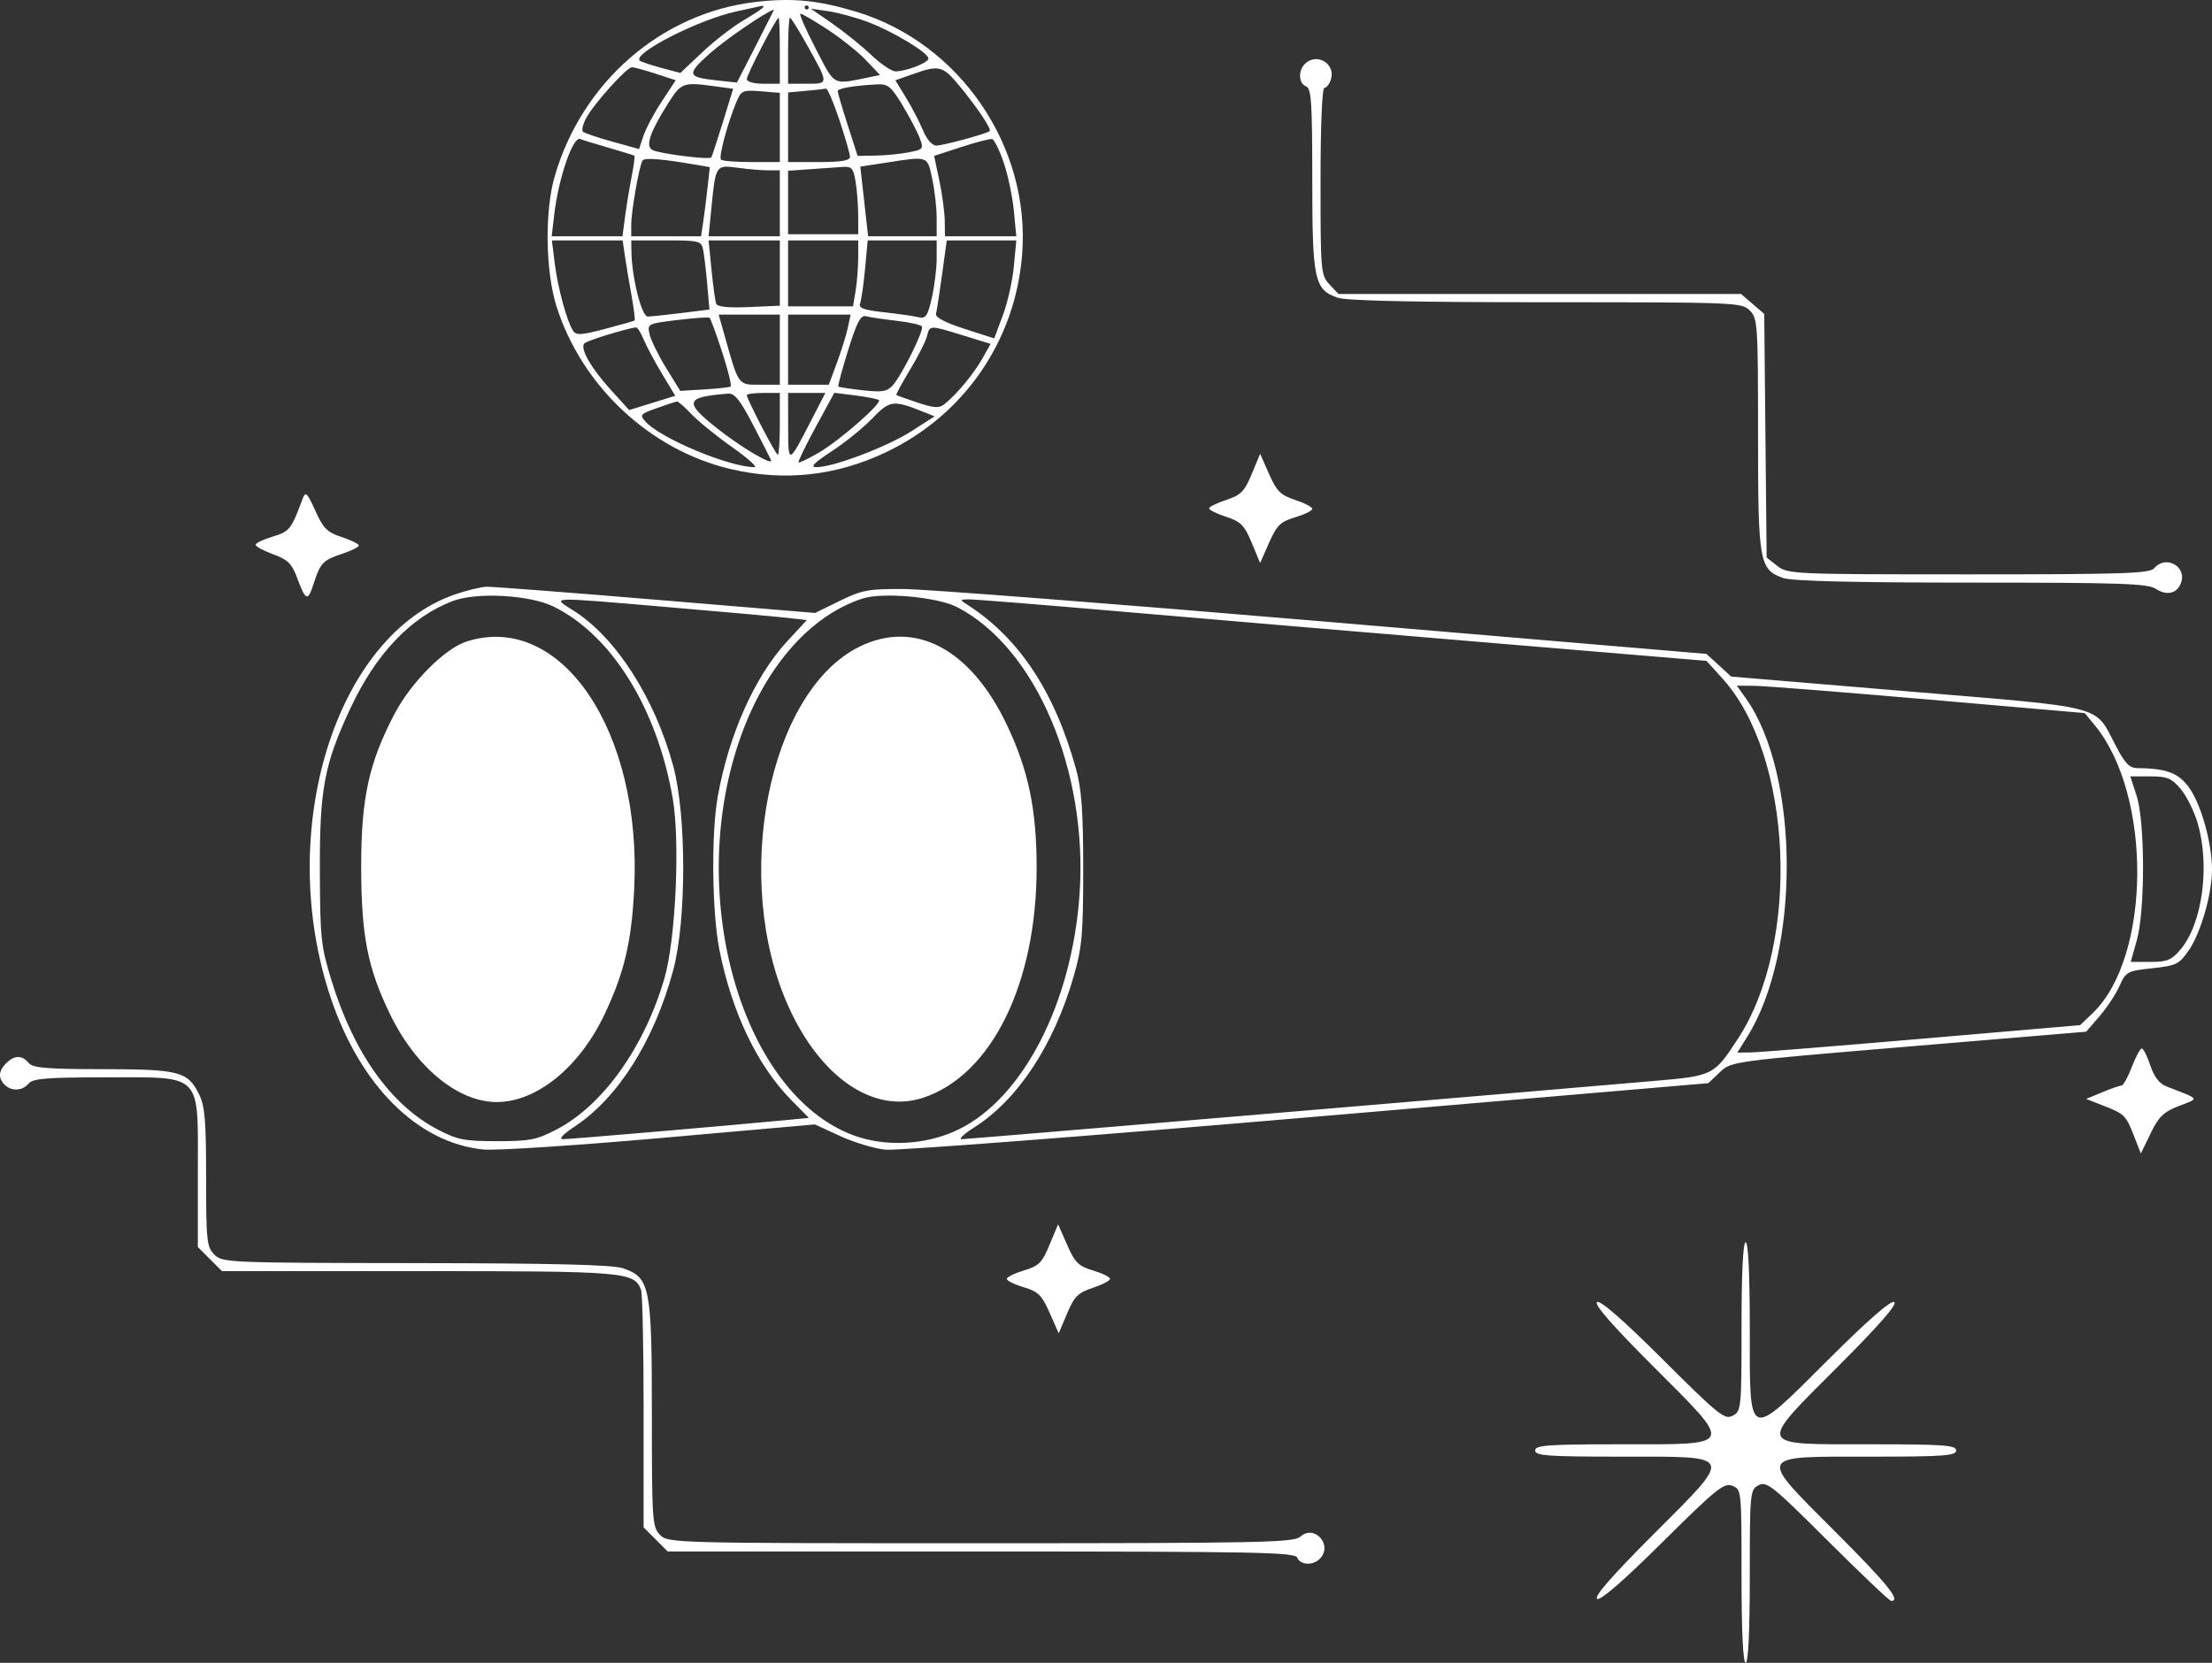 <svg width="262" height="197" viewBox="0 0 262 197" fill="none" xmlns="http://www.w3.org/2000/svg">
<rect x="0" y="0" width="262" height="197" fill="#333333" stroke="none"/>
<path fill-rule="evenodd" clip-rule="evenodd" d="M89.518 0.23C78.356 1.525 68.941 9.698 65.696 20.91C64.501 25.039 64.602 32.146 65.915 36.297C68.905 45.748 77.01 53.326 86.526 55.567C92.848 57.056 98.996 56.397 104.901 53.598C114.189 49.195 120.255 40.396 121.066 30.151C122.077 17.373 113.679 5.083 101.411 1.387C96.881 0.022 93.846 -0.273 89.518 0.23ZM90.412 0.837C90.412 0.946 89.367 1.646 88.089 2.393C86.812 3.14 84.601 4.852 83.176 6.198L80.584 8.644L78.3 8.034C77.044 7.698 75.904 7.311 75.766 7.173C74.918 6.325 82.759 2.326 87.133 1.376C88.802 1.014 90.222 0.699 90.289 0.678C90.356 0.657 90.412 0.728 90.412 0.837ZM95.789 0.884C95.789 1.018 95.679 1.128 95.545 1.128C95.41 1.128 95.3 1.018 95.3 0.884C95.3 0.749 95.41 0.639 95.545 0.639C95.679 0.639 95.789 0.749 95.789 0.884ZM89.503 5.453L87.287 9.778L85.06 9.542C81.362 9.15 81.268 8.854 84.039 6.365C85.88 4.711 90.767 1.367 91.677 1.139C91.7 1.133 90.722 3.074 89.503 5.453ZM102.774 2.597C105.727 3.7 109.967 6.255 109.967 6.931C109.967 7.433 107.348 8.455 106.063 8.455C105.608 8.455 104.31 7.574 103.178 6.498C102.046 5.422 99.975 3.751 98.576 2.785L96.034 1.028L98.106 1.327C99.246 1.492 101.347 2.063 102.774 2.597ZM98.036 3.506C99.624 4.545 101.669 6.182 102.581 7.143L104.24 8.889L103.07 9.128C98.516 10.058 98.972 10.297 96.611 5.752C95.428 3.477 94.616 1.616 94.805 1.616C94.994 1.616 96.448 2.467 98.036 3.506ZM92.367 6.012V9.92H90.412C89.283 9.92 88.456 9.687 88.456 9.368C88.456 8.828 91.946 2.105 92.225 2.105C92.303 2.105 92.367 3.863 92.367 6.012ZM95.492 5.158C98.203 10.01 98.201 9.92 95.597 9.92H93.345V6.012C93.345 3.863 93.444 2.105 93.565 2.105C93.687 2.105 94.553 3.479 95.492 5.158ZM154.552 7.575C153.736 8.391 153.819 9.895 154.699 10.232C155.32 10.47 155.432 12.155 155.432 21.231C155.432 33.17 155.675 34.31 158.424 35.267C159.477 35.634 167.446 35.808 183.127 35.808C205.624 35.808 206.303 35.836 207.253 36.785C208.185 37.716 208.231 38.413 208.231 51.464C208.231 66.651 208.379 67.492 211.223 68.482C212.265 68.845 219.594 69.024 233.498 69.024C251.231 69.024 254.384 69.131 255.356 69.768C256.688 70.639 257.935 70.302 258.363 68.955C258.972 67.037 256.463 65.749 255.163 67.314C254.639 67.945 251.582 68.047 233.17 68.047C212.389 68.047 211.75 68.018 210.518 67.051L209.25 66.055L209.107 51.621L208.964 37.188L207.593 36.01L206.221 34.831H182.379H158.536L157.473 33.701C156.446 32.609 156.41 32.194 156.41 21.49C156.41 14.961 156.597 10.409 156.866 10.409C157.117 10.409 157.465 9.958 157.64 9.408C158.232 7.545 155.943 6.186 154.552 7.575ZM77.677 8.738L80.038 9.509L78.383 12.02C77.473 13.401 76.496 15.235 76.211 16.095L75.694 17.66L72.52 16.78C70.774 16.296 69.209 15.764 69.041 15.596C68.874 15.429 69.049 14.707 69.43 13.991C70.328 12.308 74.228 7.966 74.843 7.966C75.104 7.966 76.379 8.314 77.677 8.738ZM113.732 10.286C115.849 12.87 117.463 15.298 117.217 15.53C116.888 15.839 111.716 17.247 110.909 17.247C110.404 17.247 109.77 16.521 109.31 15.415C108.89 14.408 107.985 12.668 107.298 11.549L106.05 9.515L108.13 8.779C111.272 7.668 111.676 7.777 113.732 10.286ZM84.646 10.22L86.839 10.521L85.615 14.495C84.942 16.68 84.325 18.55 84.245 18.649C83.995 18.963 77.947 18.189 77.24 17.753C76.43 17.252 77.01 15.595 79.213 12.124C80.688 9.801 80.94 9.713 84.646 10.22ZM106.905 12.485C107.755 13.895 108.672 15.645 108.944 16.374C109.417 17.638 109.358 17.714 107.625 18.049C106.628 18.242 104.859 18.416 103.695 18.434L101.579 18.468L100.402 14.805C99.754 12.79 99.222 10.99 99.218 10.806C99.211 10.47 101.086 10.145 103.875 9.998C105.176 9.93 105.552 10.238 106.905 12.485ZM92.367 15.098V19.201H89.027C87.189 19.201 85.556 19.072 85.399 18.914C85.1 18.616 86.153 14.665 87.212 12.109C87.786 10.723 87.959 10.645 90.095 10.815L92.367 10.995V15.098ZM99.416 14.196C100.11 16.279 100.678 18.257 100.678 18.592C100.678 19.024 99.613 19.201 97.011 19.201H93.345V15.077V10.953L95.423 10.766C96.565 10.664 97.647 10.541 97.827 10.494C98.006 10.447 98.722 12.113 99.416 14.196ZM72.219 17.543C73.755 17.983 75.072 18.394 75.144 18.457C75.217 18.519 75.066 19.646 74.808 20.961C74.55 22.277 74.202 24.397 74.035 25.673L73.73 27.993H69.537H65.344L65.653 25.367C66.154 21.11 67.859 16.141 68.707 16.466C69.102 16.618 70.683 17.102 72.219 17.543ZM118.873 19.229C119.376 20.691 119.919 23.261 120.081 24.94L120.374 27.993H116.149H111.922L111.901 26.161C111.889 25.154 111.601 23.011 111.261 21.399L110.642 18.468L113.849 17.422C115.612 16.847 117.259 16.421 117.507 16.474C117.756 16.527 118.37 17.767 118.873 19.229ZM82.477 19.526L84.075 19.802L83.796 22.31C83.644 23.689 83.409 25.533 83.276 26.406L83.034 27.993H78.901H74.767V26.618C74.767 25.046 75.711 19.653 76.095 19.032C76.329 18.653 78.307 18.807 82.477 19.526ZM110.415 21.179C110.706 22.535 110.944 24.623 110.944 25.819V27.993H106.883H102.821L102.361 23.867L101.9 19.741L104.833 19.289C110.025 18.489 109.823 18.42 110.415 21.179ZM90.969 20.178H92.367V24.085V27.993H88.149H83.93L84.272 24.524C84.762 19.56 84.786 19.523 87.376 19.877C88.583 20.042 90.199 20.178 90.969 20.178ZM101.342 21.521C101.509 22.529 101.647 24.342 101.65 25.551L101.656 27.749H97.5H93.345V23.989V20.229L95.911 20.049C97.323 19.951 99.054 19.829 99.758 19.78C100.881 19.701 101.076 19.915 101.342 21.521ZM74.015 30.313C74.163 31.321 74.516 33.432 74.8 35.005C75.084 36.578 75.248 37.915 75.164 37.975C75.08 38.035 73.504 38.483 71.661 38.969C68.83 39.715 68.241 39.747 67.87 39.173C67.137 38.042 66.071 34.119 65.709 31.219L65.366 28.482H69.555H73.745L74.015 30.313ZM83.282 29.581C83.404 30.185 83.623 32.028 83.767 33.677L84.03 36.675L80.743 37.082C78.935 37.306 77.128 37.496 76.727 37.503C75.999 37.518 74.843 32.934 74.79 29.825L74.767 28.482H78.914C82.822 28.482 83.073 28.545 83.282 29.581ZM92.367 32.351V36.22L88.704 36.38C86.264 36.487 84.971 36.354 84.828 35.98C84.71 35.672 84.46 33.859 84.272 31.951L83.93 28.482H88.149H92.367V32.351ZM101.65 30.558C101.647 31.7 101.509 33.458 101.342 34.465L101.039 36.297H97.192H93.345V32.389V28.482H97.5H101.656L101.65 30.558ZM110.944 30.642C110.944 31.831 110.683 33.933 110.365 35.313C109.864 37.481 109.647 37.789 108.776 37.578C108.221 37.444 106.38 37.181 104.684 36.993C102.279 36.728 101.662 36.498 101.874 35.946C102.023 35.556 102.287 33.718 102.459 31.86L102.774 28.482H106.859H110.944V30.642ZM120.086 31.567C119.928 33.264 119.339 35.875 118.779 37.371L117.761 40.091L114.231 38.956C111.938 38.218 110.758 37.597 110.866 37.181C110.958 36.829 111.282 34.727 111.586 32.511L112.139 28.482H116.257H120.374L120.086 31.567ZM85.539 41.721C86.239 43.871 86.686 45.706 86.533 45.798C86.381 45.89 84.978 46.043 83.415 46.138L80.574 46.31L78.917 43.624C78.005 42.146 77.121 40.355 76.951 39.645C76.645 38.364 76.674 38.348 80.227 37.914C82.198 37.673 83.914 37.552 84.04 37.644C84.165 37.735 84.84 39.57 85.539 41.721ZM92.367 41.426V45.578H90.005C87.387 45.578 87.516 45.76 85.777 39.594L85.122 37.274H88.745H92.367V41.426ZM100.413 38.861C100.224 39.734 99.641 41.602 99.117 43.013L98.163 45.578H95.754H93.345V41.426V37.274H97.05H100.756L100.413 38.861ZM106.17 38.001C107.712 38.176 109.074 38.482 109.197 38.681C109.47 39.122 106.813 44.471 105.722 45.676C105.071 46.395 104.458 46.492 102.195 46.239C100.688 46.069 99.387 45.874 99.302 45.804C99.218 45.734 99.74 43.781 100.464 41.462C101.497 38.151 101.95 37.294 102.573 37.465C103.009 37.584 104.628 37.826 106.17 38.001ZM76.241 40.221C76.579 41.035 77.558 42.87 78.419 44.297L79.983 46.892L77.253 47.737L74.523 48.582L72.417 46.269C69.98 43.592 68.64 41.242 69.226 40.671C69.553 40.353 74.005 38.973 75.319 38.784C75.488 38.759 75.903 39.406 76.241 40.221ZM114.088 39.741L117.335 40.743L116.31 42.55C115.294 44.343 113.304 46.729 111.853 47.894C111.245 48.382 110.628 48.345 108.699 47.701C107.38 47.261 106.241 46.856 106.17 46.801C106.098 46.746 106.822 45.404 107.778 43.819C108.734 42.234 109.642 40.442 109.795 39.838C110.133 38.501 110.074 38.502 114.088 39.741ZM89.189 50.318C90.265 52.385 91.224 54.269 91.32 54.504C91.638 55.28 87.774 53.004 84.912 50.728C80.977 47.601 81.164 47.031 86.256 46.635C87.008 46.576 87.684 47.425 89.189 50.318ZM92.367 50.218C92.367 52.233 92.26 53.881 92.129 53.881C91.886 53.881 88.456 47.278 88.456 46.811C88.456 46.67 89.336 46.554 90.412 46.554H92.367V50.218ZM96.061 49.852C93.372 55.076 93.361 55.08 93.352 50.584L93.345 46.554H95.551H97.757L96.061 49.852ZM104.1 47.401C104.5 47.768 99.486 52.163 97.018 53.607C95.762 54.343 94.666 54.87 94.583 54.779C94.5 54.688 95.419 52.796 96.627 50.574L98.823 46.534L101.339 46.855C102.723 47.031 103.966 47.276 104.1 47.401ZM81.887 49.053C82.677 49.89 84.842 51.648 86.7 52.961C88.557 54.273 89.758 55.347 89.369 55.347C86.416 55.347 78.268 51.95 76.476 49.971C75.733 49.151 75.813 49.053 77.793 48.353C78.952 47.944 80.024 47.591 80.176 47.57C80.328 47.549 81.097 48.216 81.887 49.053ZM109.233 48.739L110.7 49.326L107.927 51.105C105.098 52.922 98.694 55.347 96.727 55.347C95.91 55.347 96.359 54.874 98.525 53.456C100.112 52.416 102.276 50.663 103.332 49.56C105.372 47.431 105.807 47.37 109.233 48.739ZM148.258 56.164C147.399 58.228 146.976 58.658 145.235 59.231C144.122 59.599 143.21 60.049 143.21 60.231C143.21 60.414 144.122 60.864 145.235 61.231C146.976 61.805 147.399 62.235 148.258 64.299L149.256 66.699L150.318 64.297C151.234 62.222 151.656 61.811 153.405 61.287C154.52 60.954 155.432 60.505 155.432 60.29C155.432 60.075 154.52 59.598 153.404 59.23C151.678 58.661 151.218 58.204 150.316 56.163L149.256 53.764L148.258 56.164ZM35.876 59.01C34.489 62.742 34.309 62.972 32.301 63.573C31.189 63.906 30.28 64.344 30.28 64.546C30.28 64.749 31.214 65.254 32.357 65.67C34.078 66.296 34.563 66.77 35.177 68.425C36.21 71.212 36.453 71.305 37.139 69.178C37.944 66.683 38.249 66.362 40.539 65.607C41.619 65.251 42.502 64.81 42.502 64.627C42.502 64.445 41.589 63.995 40.473 63.627C38.741 63.055 38.284 62.599 37.342 60.496C36.409 58.413 36.183 58.184 35.876 59.01ZM53.892 70.422C39.736 75.309 32.579 98.445 39.138 118.114C42.633 128.593 49.451 135.401 57.238 136.186C58.678 136.331 68.106 135.722 78.19 134.833L96.522 133.216L99.512 134.594C101.156 135.353 103.576 136.08 104.89 136.21C106.203 136.341 128.668 134.621 154.812 132.388L202.346 128.328L203.7 127.037C205.052 125.747 205.075 125.744 226.075 123.987L247.097 122.229L248.666 120.415C249.53 119.418 250.598 117.801 251.04 116.822C251.811 115.114 251.969 115.028 254.927 114.712C257.777 114.407 258.106 114.245 259.254 112.584C260.681 110.519 262.011 105.873 262 102.991C261.988 99.957 260.803 95.6 259.423 93.515C258.168 91.622 256.695 91.027 253.208 91.009C252.229 91.003 251.712 90.48 250.611 88.374C248.034 83.446 249.767 83.901 226.04 81.914L205.053 80.157L203.587 78.814L202.12 77.472L156.899 73.64C132.027 71.533 109.588 69.797 107.033 69.783C102.859 69.759 102.093 69.901 99.466 71.189L96.542 72.62L77.71 71.053C67.353 70.192 58.329 69.499 57.657 69.516C56.984 69.531 55.291 69.939 53.892 70.422ZM65.558 71.86C72.438 75.231 77.831 83.912 79.683 94.597C80.567 99.697 80.03 111.334 78.7 115.903C76.324 124.063 71.433 130.927 65.945 133.804C63.585 135.04 62.773 135.201 58.879 135.201C54.986 135.201 54.172 135.04 51.815 133.805C46.275 130.901 41.9 124.747 39.258 116.142C38.016 112.099 37.911 111.11 37.885 103.216C37.853 93.488 38.402 90.558 41.5 83.922C44.527 77.437 48.676 73.087 53.63 71.205C56.454 70.132 62.734 70.476 65.558 71.86ZM113.367 71.931C122.686 76.733 128.896 91.321 127.866 105.992C126.964 118.839 121.184 130.075 113.56 133.802C109.737 135.671 104.87 135.933 101.012 134.478C87.973 129.561 81.272 106.593 87.466 88.05C90.387 79.304 95.793 72.993 102.142 70.917C104.532 70.135 111.019 70.722 113.367 71.931ZM79.291 71.945C85.542 72.477 91.76 73.036 93.11 73.187L95.565 73.462L93.251 75.964C89.406 80.12 86.317 87.036 85.005 94.424C84.229 98.79 84.332 108.077 85.204 112.497C86.666 119.9 89.692 126.234 93.72 130.324L95.807 132.444L92.743 132.736C85.663 133.411 67.491 134.966 66.68 134.966C66.136 134.966 66.674 134.387 68.089 133.45C73.228 130.049 77.51 123.246 79.739 114.939C81.318 109.053 81.32 96.583 79.743 90.76C77.561 82.706 72.967 75.537 67.95 72.356C65.297 70.673 64.635 70.698 79.291 71.945ZM132.527 72.431C141.764 73.23 161.201 74.876 175.721 76.09L202.12 78.296L204.007 80.376C212.342 89.567 213.304 111.631 205.867 123.037C202.999 127.435 202.953 127.458 195.765 128.078C173.576 129.994 114.49 134.965 113.904 134.965C113.515 134.966 114.175 134.344 115.371 133.585C120.568 130.284 124.811 123.844 127.171 115.672C128.163 112.236 128.3 110.701 128.3 102.972C128.3 96.116 128.112 93.501 127.447 91.101C124.908 81.926 120.698 75.57 114.54 71.617C113.681 71.065 113.689 71.034 114.683 71.006C115.261 70.99 123.291 71.632 132.527 72.431ZM55.279 75.998C52.693 76.824 48.711 80.813 46.75 84.542C43.691 90.359 42.767 94.593 42.781 102.727C42.794 110.84 43.53 114.619 46.154 120.071C49.215 126.43 54.232 130.576 58.852 130.565C63.591 130.553 68.657 126.422 71.613 120.159C73.956 115.195 74.804 111.599 75.118 105.297C76.051 86.608 66.451 72.431 55.279 75.998ZM101.753 76.638C90.985 81.999 86.621 104.24 93.391 119.252C97.196 127.688 103.477 131.961 109.294 130.07C117.429 127.425 122.801 116.537 122.784 102.727C122.775 95.85 121.795 91.19 119.227 85.814C114.937 76.834 108.329 73.364 101.753 76.638ZM228.433 82.877L246.922 84.482L248.103 85.911C254.939 94.187 254.799 113.397 247.854 120.045L246.383 121.453L227.674 123.06C217.383 123.944 208.247 124.676 207.369 124.688L205.775 124.708L206.926 122.876C213.266 112.796 213.182 91.705 206.767 82.704L205.72 81.235L207.831 81.254C208.992 81.264 218.263 81.994 228.433 82.877ZM258.285 93.47C258.975 94.289 259.875 96.087 260.284 97.466C261.789 102.528 260.874 109.4 258.285 112.474C257.211 113.749 256.699 113.962 254.703 113.962H252.373L253.094 111.398C254.087 107.859 254.076 97.403 253.075 94.301L252.326 91.981H254.679C256.701 91.981 257.208 92.19 258.285 93.47ZM252.501 126.418C252.039 127.627 251.486 128.616 251.271 128.616C251.058 128.616 250.031 128.972 248.99 129.406L247.097 130.197L249.134 130.994C251.651 131.978 251.798 132.125 252.779 134.631L253.572 136.658L254.735 134.267C255.699 132.284 256.272 131.731 258.097 131.025C260.531 130.084 260.667 130.294 256.602 128.71C255.757 128.381 255.137 127.574 254.69 126.221C254.326 125.12 253.874 124.22 253.685 124.22C253.496 124.22 252.963 125.209 252.501 126.418ZM0.737 125.964C-0.181 126.882 -0.241 127.722 0.556 128.518C1.36 129.321 2.658 129.254 3.391 128.371C3.889 127.772 5.543 127.639 12.518 127.639C24.088 127.639 23.435 126.966 23.435 138.888V147.741L24.864 149.169L26.293 150.596H49.577C74.109 150.596 75.11 150.681 75.93 152.816C76.097 153.251 76.234 159.76 76.234 167.282V180.956L77.663 182.384L79.092 183.812H116.232C148.794 183.812 153.407 183.902 153.654 184.544C153.991 185.424 155.496 185.507 156.312 184.691C157.928 183.077 155.699 180.535 154.009 182.063C153.247 182.752 149.188 182.835 116.161 182.835C79.819 182.835 79.15 182.818 78.19 181.858C77.26 180.929 77.212 180.229 77.211 167.57C77.21 152.427 76.998 151.351 73.79 150.257C72.565 149.84 65.584 149.667 49.224 149.647C27.04 149.62 26.34 149.591 25.391 148.643C24.491 147.743 24.413 147.014 24.412 139.484C24.412 132.67 24.268 131.017 23.556 129.599C22.219 126.935 21.214 126.677 12.129 126.669C5.506 126.663 3.887 126.526 3.391 125.929C2.609 124.987 1.703 124.999 0.737 125.964ZM124.314 147.479C123.429 149.607 123.047 149.989 121.278 150.518C120.166 150.851 119.255 151.3 119.255 151.516C119.255 151.731 120.154 152.176 121.253 152.505C122.974 153.02 123.399 153.439 124.324 155.535L125.399 157.967L126.395 155.609C127.249 153.592 127.686 153.156 129.434 152.579C130.558 152.208 131.477 151.73 131.477 151.515C131.477 151.3 130.575 150.854 129.472 150.524C127.738 150.005 127.321 149.593 126.396 147.484L125.326 145.045L124.314 147.479ZM206.276 157.173C206.276 166.876 206.245 167.186 205.233 167.727C204.282 168.235 203.557 167.652 196.976 161.088C192.304 156.428 189.552 154.021 189.165 154.26C188.765 154.506 190.948 157.011 195.764 161.83C205.444 171.518 205.605 171.112 192.065 171.112C183.295 171.112 181.832 171.216 181.832 171.844C181.832 172.473 183.295 172.577 192.065 172.577C205.605 172.577 205.444 172.171 195.764 181.859C190.948 186.678 188.765 189.182 189.165 189.429C189.551 189.667 192.288 187.291 196.919 182.697C203.261 176.405 204.201 175.645 205.176 176.025C206.268 176.45 206.276 176.525 206.276 186.727C206.276 193.25 206.454 197 206.765 197C207.075 197 207.253 193.261 207.253 186.759C207.253 176.808 207.283 176.503 208.296 175.962C209.246 175.454 209.967 176.032 216.49 182.539C220.424 186.462 223.805 189.673 224.003 189.673C225.191 189.673 223.605 187.705 217.467 181.56C208.127 172.212 207.965 172.577 221.464 172.577C230.234 172.577 231.697 172.473 231.697 171.844C231.697 171.216 230.234 171.112 221.464 171.112C207.924 171.112 208.085 171.518 217.765 161.83C222.581 157.011 224.764 154.506 224.364 154.26C223.978 154.021 221.244 156.407 216.611 161.025C206.879 170.725 207.253 170.871 207.253 157.378C207.253 150.903 207.075 147.177 206.765 147.177C206.455 147.177 206.276 150.835 206.276 157.173Z" fill="white"/>
</svg>
